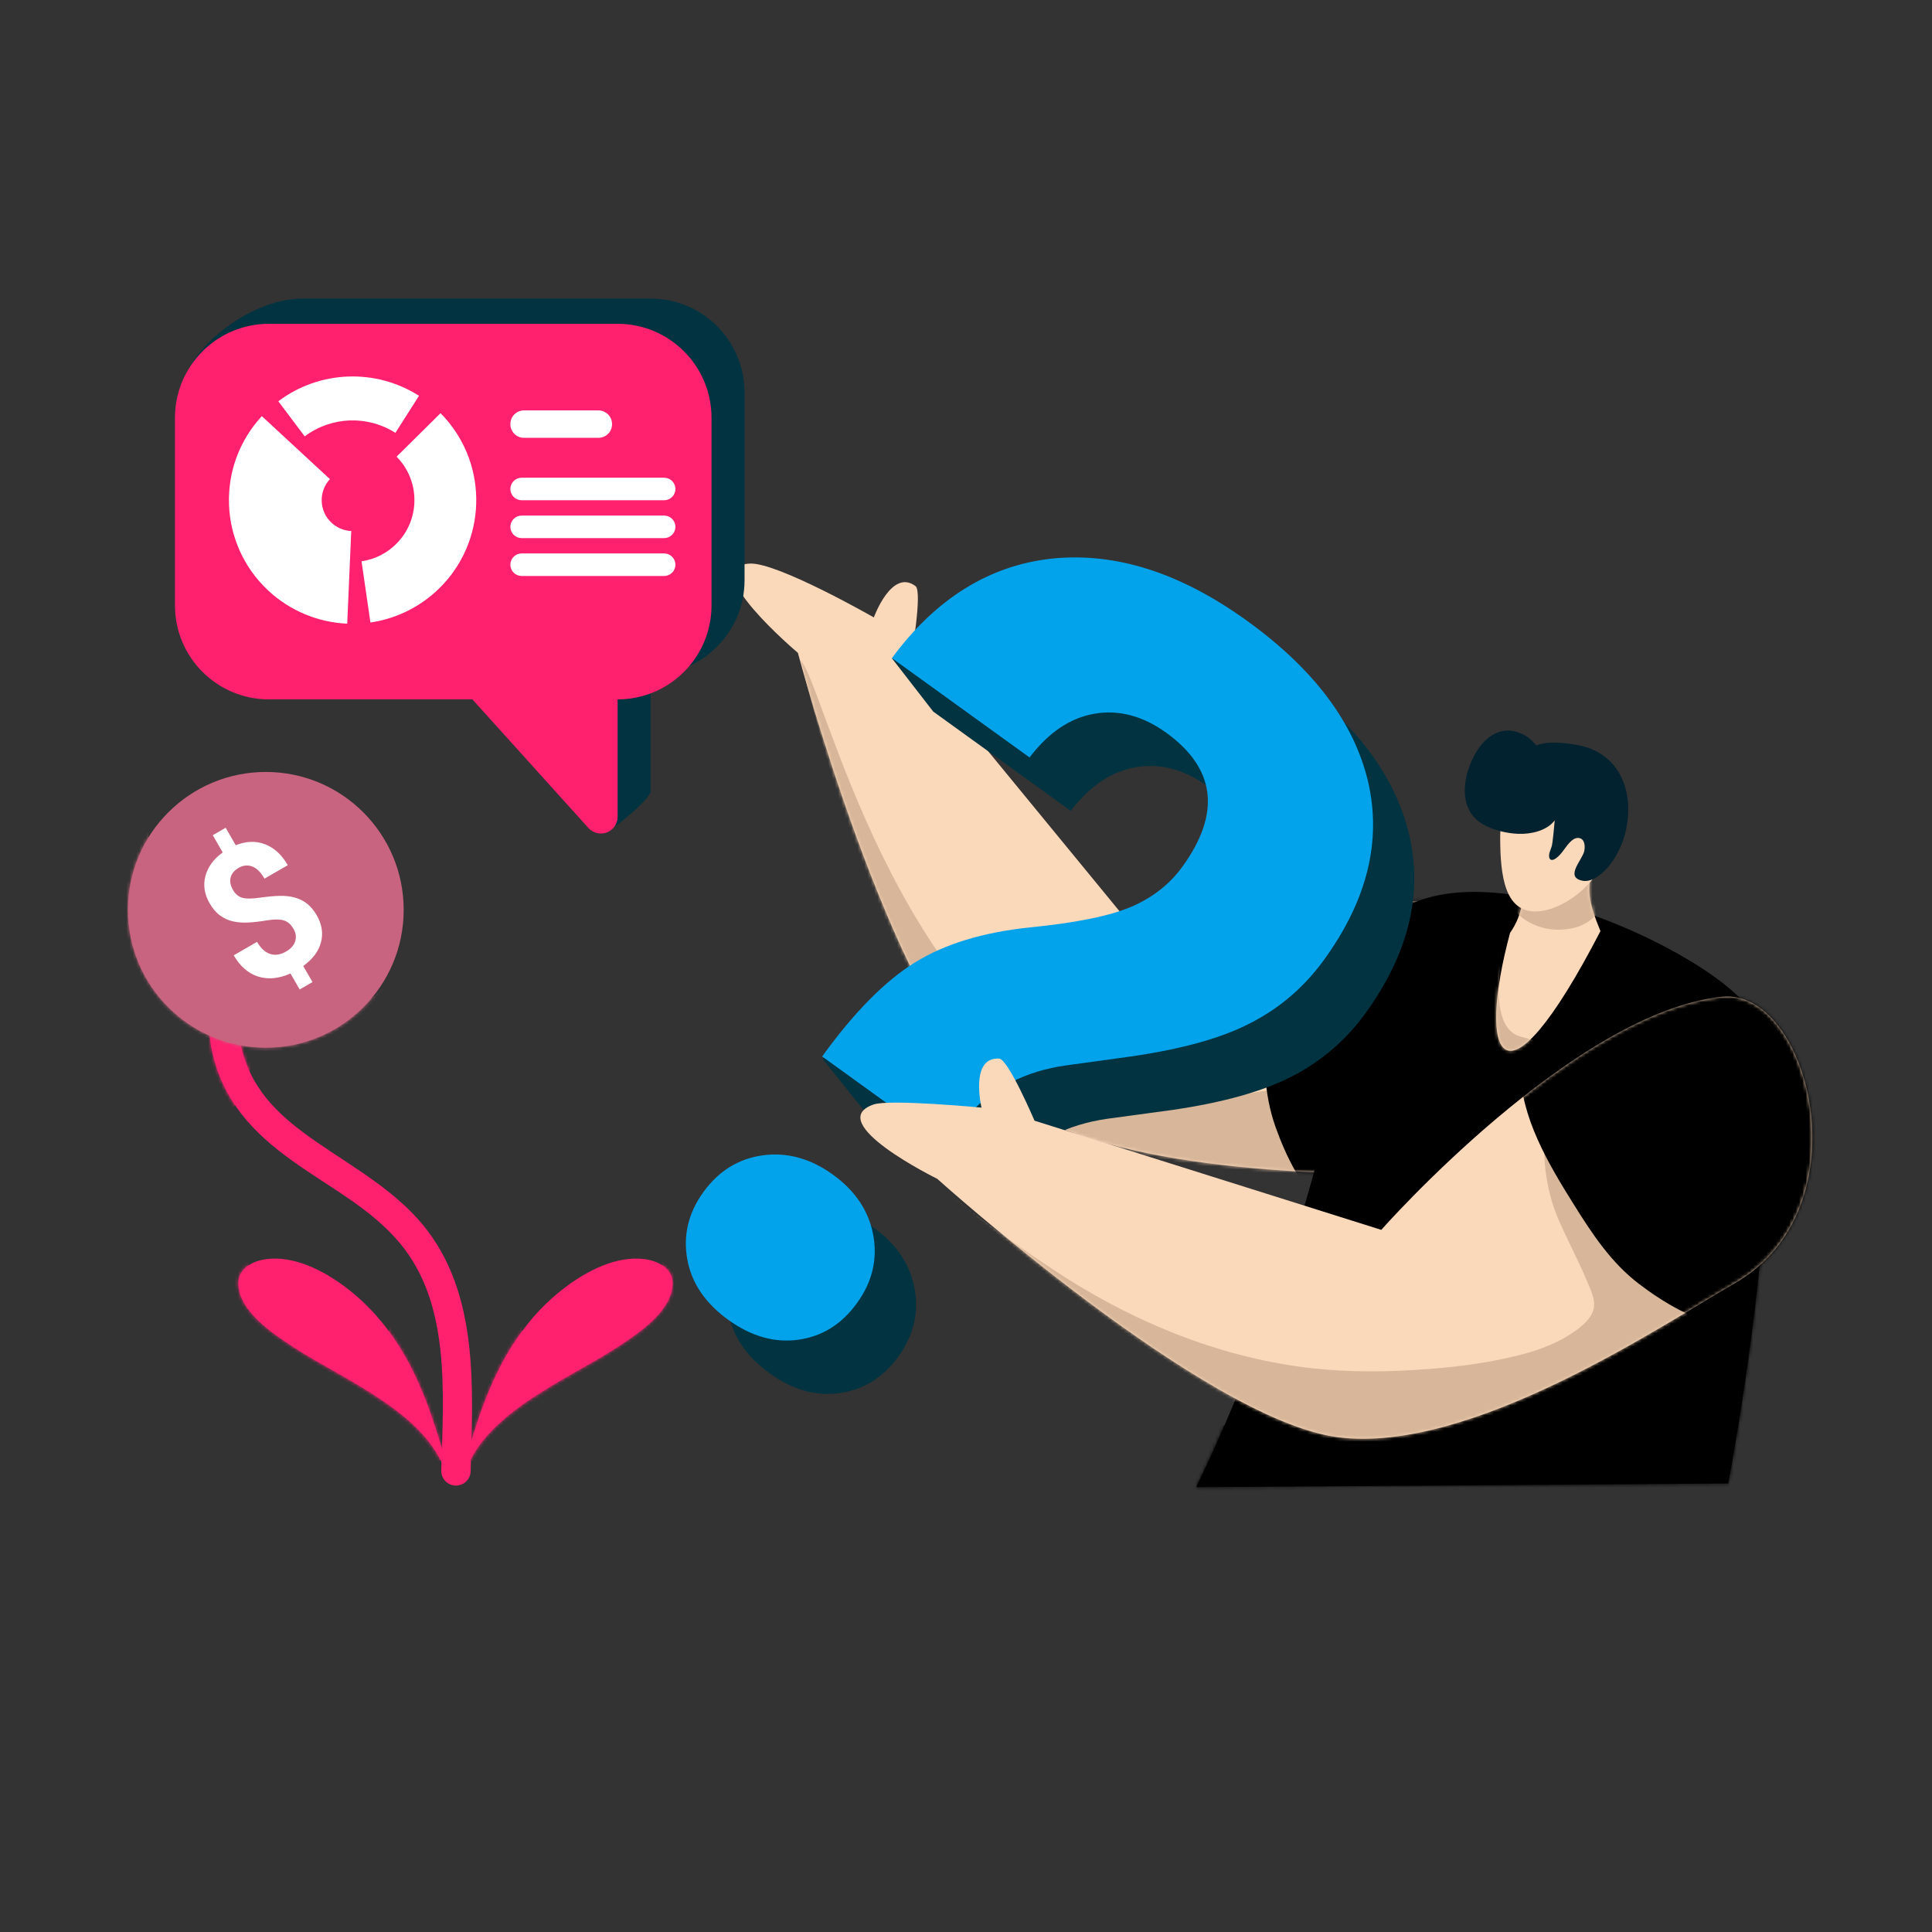 <svg width="589" height="589" viewBox="0 0 589 589" fill="none" xmlns="http://www.w3.org/2000/svg">
<rect x="0" y="0" width="589" height="589" fill="#333333" stroke="none"/>
<path fill-rule="evenodd" clip-rule="evenodd" d="M136.542 451.441C136.053 445.111 133.94 438.809 131.938 432.83C126.595 416.914 118.9 402.621 105.263 392.357C98.638 387.372 89.65 382.704 81.06 383.882C76.991 384.438 72.451 386.787 72.654 391.49C73.005 399.899 83.09 406.469 89.254 410.556C104.312 420.549 132.27 431.372 136.542 451.441Z" fill="#FF206E"/>
<mask id="mask0_23_88" style="mask-type:luminance" maskUnits="userSpaceOnUse" x="72" y="383" width="65" height="69">
<path d="M136.542 451.441C136.053 445.111 133.94 438.809 131.938 432.83C126.595 416.914 118.9 402.621 105.263 392.357C98.638 387.372 89.65 382.704 81.06 383.882C76.991 384.438 72.451 386.787 72.654 391.49C73.005 399.899 83.09 406.469 89.254 410.556C104.312 420.549 132.27 431.372 136.542 451.441Z" fill="white"/>
</mask>
<g mask="url(#mask0_23_88)">
<path fill-rule="evenodd" clip-rule="evenodd" d="M76.351 379.556C75.198 382.43 75.686 385.833 76.284 388.771C76.816 391.42 77.559 394.114 78.923 396.464C83.867 404.956 94.266 408.526 103.467 409.923C107.624 410.555 114.287 410.976 117.546 407.561C119.785 405.211 118.167 402.95 118.034 400.311C118.001 399.613 118.555 399.446 119.142 399.624C122.324 400.555 125.051 405.089 126.758 407.606C131.88 415.199 135.15 424.39 136.503 433.425C136.98 436.606 137.689 441.052 135.638 443.868C133.066 447.404 127.213 444.699 124.231 443.302C123.366 442.892 122.501 442.46 121.648 442.016C120.661 441.506 119.674 440.974 118.71 440.442C117.191 439.611 115.706 438.724 114.231 437.837C105.218 432.449 62.15 410.067 56.474 399.48C50.554 388.427 66.118 383.305 76.351 379.556Z" fill="#FF206E"/>
</g>
<path fill-rule="evenodd" clip-rule="evenodd" d="M141.172 451.441C141.661 445.112 143.774 438.81 145.777 432.83C151.119 416.914 158.814 402.621 172.452 392.357C179.077 387.373 188.064 382.705 196.654 383.882C200.724 384.438 205.263 386.788 205.06 391.491C204.71 399.899 194.624 406.469 188.461 410.556C173.402 420.549 145.444 431.373 141.172 451.441Z" fill="#FF206E"/>
<mask id="mask1_23_88" style="mask-type:luminance" maskUnits="userSpaceOnUse" x="141" y="383" width="65" height="69">
<path d="M141.172 451.441C141.661 445.111 143.774 438.809 145.777 432.83C151.119 416.914 158.814 402.621 172.452 392.357C179.077 387.372 188.064 382.704 196.654 383.882C200.724 384.438 205.263 386.787 205.06 391.49C204.71 399.899 194.624 406.469 188.461 410.556C173.402 420.549 145.444 431.372 141.172 451.441Z" fill="white"/>
</mask>
<g mask="url(#mask1_23_88)">
<path fill-rule="evenodd" clip-rule="evenodd" d="M201.364 379.556C202.517 382.43 202.029 385.833 201.43 388.771C200.898 391.42 200.156 394.114 198.792 396.464C193.848 404.956 183.449 408.526 174.248 409.923C170.091 410.555 163.428 410.976 160.169 407.561C157.929 405.211 159.548 402.95 159.681 400.311C159.714 399.613 159.16 399.446 158.572 399.624C155.391 400.555 152.664 405.089 150.956 407.606C145.835 415.199 142.564 424.39 141.212 433.425C140.735 436.606 140.026 441.052 142.076 443.868C144.648 447.404 150.502 444.699 153.484 443.302C154.349 442.892 155.213 442.46 156.067 442.016C157.054 441.506 158.04 440.974 159.005 440.442C160.523 439.611 162.009 438.724 163.483 437.837C172.496 432.449 215.565 410.067 221.241 399.48C227.161 388.427 211.596 383.305 201.364 379.556Z" fill="#FF206E"/>
</g>
<path fill-rule="evenodd" clip-rule="evenodd" d="M134.528 448.311C134.846 436.39 135.593 423.564 134.222 411.263C132.912 399.616 129.705 388.433 122.031 379.144C113.719 369.07 101.871 362.751 91.258 355.404C79.447 347.219 69.103 337.85 65.125 322.403C63.913 317.746 63.461 312.905 63.926 308.118C64.427 303.014 66.117 298.092 68.381 293.49C69.471 291.273 72.163 290.362 74.379 291.455C76.594 292.548 77.513 295.236 76.411 297.452C74.624 301.089 73.241 304.964 72.837 308.999C72.469 312.742 72.849 316.524 73.791 320.165C77.194 333.324 86.289 341.069 96.362 348.042C107.636 355.851 120.109 362.736 128.946 373.44C146.119 394.257 144.161 423.279 143.488 448.55C143.414 451.027 141.358 452.98 138.885 452.908C136.413 452.849 134.467 450.788 134.528 448.311Z" fill="#FF206E"/>
<mask id="mask2_23_88" style="mask-type:luminance" maskUnits="userSpaceOnUse" x="63" y="290" width="81" height="163">
<path d="M134.528 448.311C134.846 436.39 135.593 423.564 134.222 411.263C132.912 399.616 129.705 388.433 122.031 379.144C113.719 369.07 101.871 362.751 91.258 355.404C79.447 347.219 69.103 337.85 65.125 322.403C63.913 317.746 63.461 312.905 63.926 308.118C64.427 303.014 66.117 298.092 68.381 293.49C69.471 291.273 72.163 290.362 74.379 291.455C76.594 292.548 77.513 295.236 76.411 297.452C74.624 301.089 73.241 304.964 72.837 308.999C72.469 312.742 72.849 316.524 73.791 320.165C77.194 333.324 86.289 341.069 96.362 348.042C107.636 355.851 120.109 362.736 128.946 373.44C146.119 394.257 144.161 423.279 143.488 448.55C143.414 451.027 141.358 452.98 138.885 452.908C136.413 452.849 134.467 450.788 134.528 448.311Z" fill="white"/>
</mask>
<g mask="url(#mask2_23_88)">
<path fill-rule="evenodd" clip-rule="evenodd" d="M88.137 285.108C81.341 290.673 78.733 324.896 73.824 332.051C72.659 333.764 70.867 340.466 68.526 340.85C66.715 341.143 65.164 338.512 64.396 337.291C61.659 332.971 60.149 327.727 58.84 322.839C55.434 310.232 53.557 295.046 57.387 282.343C58.026 280.197 58.893 278.035 60.098 276.141C65.388 267.877 75.036 272.036 80.835 277.212C83.513 279.61 85.884 282.305 88.137 285.108Z" fill="#FF206E"/>
</g>
<path d="M81.035 319.414C57.819 319.414 38.999 300.595 38.999 277.379C38.999 254.163 57.819 235.344 81.035 235.344C104.251 235.344 123.07 254.163 123.07 277.379C123.07 300.595 104.251 319.414 81.035 319.414Z" fill="#C96480"/>
<mask id="mask3_23_88" style="mask-type:luminance" maskUnits="userSpaceOnUse" x="38" y="235" width="86" height="85">
<path d="M81.035 319.414C57.819 319.414 38.999 300.595 38.999 277.379C38.999 254.163 57.819 235.344 81.035 235.344C104.251 235.344 123.07 254.163 123.07 277.379C123.07 300.595 104.251 319.414 81.035 319.414Z" fill="white"/>
</mask>
<g mask="url(#mask3_23_88)">
<path fill-rule="evenodd" clip-rule="evenodd" d="M46.772 244.439C42.581 265.125 43.923 290.124 62.813 303.305C66.416 305.81 70.374 307.795 74.52 309.214C84.963 312.784 97.49 312.728 107.511 307.872C110.46 306.453 113.265 304.646 115.649 302.396C117.145 300.988 118.631 298.638 120.493 297.718C122.345 296.798 122.854 299.148 122.744 300.478C122.344 305.489 118.952 310.455 115.904 314.225C104.175 328.736 84.808 332.993 67.314 327.339C37.149 317.595 21.363 271.976 46.772 244.439Z" fill="#C96480"/>
</g>
<path d="M89.464 283.152C88.688 281.808 87.699 280.953 86.493 280.591C85.291 280.225 83.602 280.222 81.425 280.583C79.254 280.941 77.327 281.163 75.651 281.246C73.97 281.332 72.42 281.211 70.997 280.885C69.578 280.557 68.27 279.964 67.084 279.097C65.894 278.233 64.838 276.997 63.911 275.391C62.312 272.622 61.887 269.841 62.636 267.05C63.384 264.258 65.137 261.87 67.901 259.88L64.865 254.621L68.795 252.352L71.874 257.685C75.014 256.418 77.981 256.316 80.778 257.378C83.574 258.44 85.897 260.568 87.741 263.763L80.637 267.864C79.502 265.898 78.245 264.663 76.875 264.154C75.5 263.648 74.132 263.788 72.774 264.571C71.431 265.347 70.61 266.329 70.311 267.517C70.013 268.706 70.254 269.97 71.029 271.314C71.748 272.559 72.683 273.352 73.843 273.688C74.998 274.026 76.782 274.023 79.194 273.679C81.607 273.335 83.644 273.147 85.308 273.115C86.971 273.083 88.489 273.255 89.866 273.629C91.239 274.005 92.481 274.621 93.588 275.478C94.695 276.336 95.678 277.51 96.539 279.001C98.148 281.787 98.582 284.551 97.851 287.289C97.116 290.029 95.313 292.435 92.447 294.505L95.271 299.396L91.364 301.652L88.554 296.785C84.984 298.366 81.696 298.675 78.684 297.716C75.672 296.757 73.196 294.598 71.257 291.239L78.361 287.137C79.487 289.087 80.813 290.315 82.34 290.82C83.867 291.326 85.498 291.078 87.236 290.075C88.676 289.243 89.593 288.206 89.993 286.959C90.387 285.716 90.211 284.446 89.464 283.152Z" fill="white"/>
<path fill-rule="evenodd" clip-rule="evenodd" d="M473.949 283.372C433.351 262.506 348.086 286.065 348.086 286.065L277.765 200.407C277.765 200.407 281.322 180.346 279.103 178.678C271.816 173.202 266.408 188.229 266.408 188.229C266.408 188.229 236.95 171.366 228.593 171.818C212.063 172.715 243.244 199.028 243.244 199.028C243.244 199.028 271.36 305.107 302.378 331.704C333.395 358.302 404.119 357.169 429.322 358.621C475.668 361.292 497.536 295.495 473.949 283.372Z" fill="#FAD8BA"/>
<mask id="mask4_23_88" style="mask-type:luminance" maskUnits="userSpaceOnUse" x="223" y="171" width="261" height="188">
<path d="M473.948 283.372C433.351 262.506 348.086 286.065 348.086 286.065L277.765 200.407C277.765 200.407 281.322 180.346 279.103 178.678C271.816 173.202 266.408 188.23 266.408 188.23C266.408 188.23 236.95 171.366 228.593 171.818C212.063 172.715 243.244 199.028 243.244 199.028C243.244 199.028 271.36 305.107 302.377 331.704C333.395 358.302 404.119 357.169 429.322 358.621C475.668 361.292 497.536 295.495 473.948 283.372Z" fill="white"/>
</mask>
<g mask="url(#mask4_23_88)">
<path fill-rule="evenodd" clip-rule="evenodd" d="M244.082 201.309C251.145 208.29 272.276 308.254 337.635 335.739C352.082 341.813 378.413 331.903 394.069 331.865C401.68 331.846 410.511 329.302 417.98 330.71C424.05 331.853 427.643 337.731 428.569 343.457C433.202 372.082 396.896 381.24 375.642 381.614C370.669 381.701 365.696 381.587 360.742 381.12C355.334 380.61 349.917 379.88 344.584 378.828C289.474 367.962 257.772 255.429 244.082 201.309Z" fill="#D7B699"/>
<path fill-rule="evenodd" clip-rule="evenodd" d="M394.534 268.576C386.374 281.126 385.719 297.952 385.443 312.434C385.236 323.077 385.271 333.45 388.863 343.565C392.012 352.421 396.893 362.395 403.97 368.833C418.514 382.044 440.374 374.365 454.909 365.317C481.083 349.026 503.951 310.992 481.387 282.741C477.89 278.36 473.564 274.523 468.83 271.519C459.975 265.901 404.779 270.093 394.534 268.576Z" fill="black"/>
</g>
<path fill-rule="evenodd" clip-rule="evenodd" d="M530.189 304.032C509.124 282.963 419.438 244.329 411.818 302.848C401.852 379.352 364.668 453.375 364.668 453.375L526.87 452.259C526.87 452.259 551.244 325.102 530.189 304.032Z" fill="black"/>
<mask id="mask5_23_88" style="mask-type:luminance" maskUnits="userSpaceOnUse" x="364" y="271" width="175" height="183">
<path d="M530.189 304.032C509.124 282.963 419.438 244.329 411.818 302.848C401.852 379.352 364.668 453.375 364.668 453.375L526.87 452.259C526.87 452.259 551.244 325.102 530.189 304.032Z" fill="white"/>
</mask>
<g mask="url(#mask5_23_88)">
<path fill-rule="evenodd" clip-rule="evenodd" d="M541.052 302.262C533.242 339.45 521.197 382.175 491.444 407.785C480.004 417.637 461.823 419.896 446.771 433.757C421.244 457.251 407.204 446.823 386.129 439.108C375.871 435.364 362.71 430.296 351.819 431.658C336.918 433.53 341.22 445.395 349.03 455.379C355.629 463.794 365.821 468.663 375.625 472.284C395.565 479.659 417.386 482.75 438.536 483.658C468.025 484.915 500.671 482.476 527.106 468.152C581.158 438.853 562.788 355.487 541.052 302.262Z" fill="black"/>
</g>
<path fill-rule="evenodd" clip-rule="evenodd" d="M462.787 261.822L486.37 262.164C483.1 271.029 484.558 275.548 487.922 283.864C457.929 341.794 450.201 322.154 460.364 284.396C464.339 278.74 465.657 271.515 462.787 261.822Z" fill="#FAD8BA"/>
<mask id="mask6_23_88" style="mask-type:luminance" maskUnits="userSpaceOnUse" x="456" y="261" width="32" height="60">
<path d="M462.787 261.822L486.37 262.164C483.1 271.029 484.558 275.548 487.922 283.864C457.929 341.794 450.201 322.154 460.364 284.396C464.339 278.74 465.657 271.515 462.787 261.822Z" fill="white"/>
</mask>
<g mask="url(#mask6_23_88)">
<path fill-rule="evenodd" clip-rule="evenodd" d="M460.239 275.744C464.545 281.991 471.939 284.531 479.253 283.002C483.467 282.126 487.481 279.47 488.382 274.982C489.297 270.41 486.474 266.783 482.645 264.602C476.669 261.204 465.645 271.378 460.239 275.744Z" fill="#D7B699"/>
<path fill-rule="evenodd" clip-rule="evenodd" d="M461.232 247.132C459.794 258.143 458.209 269.313 458.95 280.43C459.334 286.207 451.723 313.052 463.761 316.086C474.245 318.723 476.089 322.088 469.121 328.302C462.274 334.398 453.05 334.159 447.458 326.567C444.163 322.101 442.46 316.443 441.46 311.051C439.262 299.179 458.731 258.845 461.232 247.132Z" fill="#D7B699"/>
</g>
<path fill-rule="evenodd" clip-rule="evenodd" d="M473.878 233.519C464.758 233.519 457.356 243.305 457.356 255.359C457.356 267.411 458.938 277.868 468.048 277.868C477.167 277.868 490.391 267.411 490.391 255.359C490.391 243.305 482.988 233.519 473.878 233.519Z" fill="#FAD8BA"/>
<path fill-rule="evenodd" clip-rule="evenodd" d="M473.981 250.096C471.532 253.316 466.739 254.333 462.966 254.207C459.591 254.095 456.055 253.252 453.02 251.791C444.568 247.73 445.617 237.658 449.333 230.529C452.633 224.204 458.305 220.42 465.084 224.3C466.389 225.05 467.391 226.109 468.346 227.262C471.078 226.135 474.416 226.294 477.281 226.604C479.843 226.88 482.566 227.317 484.967 228.277C495.755 232.591 498.175 244.624 495.282 254.7C494.044 258.997 491.699 263.394 488.248 266.321C486.697 267.632 484.589 268.92 482.452 268.505C476.94 267.437 482.377 262.169 482.972 259.513C483.265 258.217 483.237 256.055 481.696 255.556C480.788 255.259 479.9 255.659 479.2 256.236C477.309 257.796 476.373 260.264 474.321 261.692C472.487 262.969 471.929 261.433 472.43 259.819C472.601 259.269 472.799 258.731 473.007 258.192C473.414 257.114 473.849 251.243 473.981 250.096Z" fill="#03222F"/>
<path d="M263.262 338.393L250.707 322.744C250.707 322.744 285.103 313.646 291.447 309.696C300.504 304.061 312.19 300.512 326.514 299.048C340.847 297.586 351.209 295.463 357.61 292.683C364.02 289.902 369.173 285.813 373.068 280.414C384.83 264.123 383.184 250.55 368.152 239.695C361.013 234.546 353.724 232.617 346.264 233.906C338.805 235.196 332.205 239.627 326.438 247.2L284.507 216.933L271.932 200.714C271.932 200.714 317.901 188.183 333.576 186.587C352.797 184.63 372.539 190.958 392.781 205.57C413.222 220.321 425.513 236.708 429.654 254.729C433.804 272.751 429.37 290.776 416.361 308.802C410.442 316.996 403.03 323.41 394.114 328.044C385.198 332.678 372.955 336.125 357.402 338.383L337.651 341.063C325.247 342.812 315.102 348.027 307.217 356.709L300.277 365.112L263.262 338.393Z" fill="#023341"/>
<path d="M227.023 379.758C231.684 373.299 237.726 369.556 245.138 368.529C252.551 367.501 259.679 369.458 266.524 374.398C273.37 379.339 277.463 385.488 278.825 392.849C280.186 400.205 278.532 407.116 273.871 413.574C269.276 419.937 263.348 423.643 256.058 424.692C248.778 425.742 241.621 423.728 234.587 418.641C227.543 413.564 223.383 407.409 222.078 400.167C220.783 392.925 222.428 386.12 227.023 379.758Z" fill="#023341"/>
<path d="M250.647 322.081C260.388 308.586 269.845 299.055 278.903 293.435C287.969 287.806 299.639 284.238 313.907 282.743C328.282 281.309 338.617 279.173 345.025 276.385C351.426 273.608 356.627 269.555 360.526 264.153C372.288 247.857 370.591 234.246 355.541 223.383C348.465 218.275 341.101 216.296 333.65 217.588C326.199 218.88 319.639 223.346 313.872 230.917L271.912 200.63C285.398 182.365 301.78 172.269 320.959 170.271C340.231 168.354 359.941 174.653 380.173 189.257C400.605 204.005 412.885 220.387 417.118 238.465C421.244 256.482 416.753 274.463 403.746 292.483C397.826 300.686 390.449 307.126 381.51 311.74C372.67 316.426 360.364 319.823 344.792 322.075L325.094 324.79C312.64 326.503 302.506 331.725 294.689 340.454L287.724 348.843L250.647 322.081ZM214.418 363.452C219.08 356.993 225.122 353.244 232.529 352.223C239.943 351.192 247.134 353.2 253.911 358.092C260.789 363.056 264.86 369.178 266.217 376.539C267.581 383.89 265.925 390.806 261.263 397.264C256.673 403.623 250.789 407.365 243.51 408.418C236.232 409.47 229.054 407.442 221.977 402.334C215 397.298 210.816 391.125 209.523 383.886C208.23 376.646 209.828 369.811 214.418 363.452Z" fill="#03A3EC"/>
<path fill-rule="evenodd" clip-rule="evenodd" d="M525.017 303.874C479.616 308.598 421.102 374.939 421.102 374.939L315.39 341.66C315.39 341.66 307.401 322.919 304.631 322.735C295.536 322.134 299.223 337.673 299.223 337.673C299.223 337.673 271.209 335.018 266.321 336.717C250.683 342.162 285.731 359.379 285.731 359.379C285.731 359.379 367.268 432.83 407.78 438.143C448.293 443.457 506.892 403.842 528.789 391.28C569.056 368.179 551.395 301.13 525.017 303.874Z" fill="#FAD8BA"/>
<mask id="mask7_23_88" style="mask-type:luminance" maskUnits="userSpaceOnUse" x="262" y="303" width="291" height="136">
<path d="M525.017 303.874C479.616 308.598 421.102 374.939 421.102 374.939L315.39 341.66C315.39 341.66 307.401 322.919 304.631 322.735C295.536 322.134 299.223 337.673 299.223 337.673C299.223 337.673 271.209 335.018 266.321 336.717C250.683 342.162 285.731 359.379 285.731 359.379C285.731 359.379 367.268 432.83 407.78 438.143C448.293 443.457 506.892 403.842 528.789 391.28C569.056 368.179 551.395 301.13 525.017 303.874Z" fill="white"/>
</mask>
<g mask="url(#mask7_23_88)">
<path fill-rule="evenodd" clip-rule="evenodd" d="M471.665 340.593C469.66 350.38 471.107 362.386 474.993 371.454C477.744 377.85 481.063 383.99 483.757 390.4C484.863 393.026 486.641 396.468 485.762 399.399C484.741 402.802 480.798 405.506 477.971 407.246C475.418 408.815 472.677 410.082 469.869 411.103C465.122 412.833 460.149 413.93 455.195 414.876C447.404 416.36 439.425 417.154 431.511 417.646C419.495 418.383 407.213 418.279 395.272 416.54C368.317 412.607 343.177 401.772 320.638 386.769C312.015 381.027 303.525 375.015 295.299 368.713C293.333 367.203 285.92 359.969 287.178 366.799C288.265 372.732 291.697 378.541 294.761 383.613C301.161 394.208 308.734 404.003 317.612 412.635C325.951 420.747 335.358 427.8 345.314 433.785C391.746 461.676 448.435 457.629 495.727 433.917C517.113 423.196 540.655 407.917 550.743 385.226C553.901 378.106 471.041 348.301 471.665 340.593Z" fill="#D7B699"/>
<path fill-rule="evenodd" clip-rule="evenodd" d="M463.468 325.564C463.496 340.533 472.147 354.98 479.834 367.258C485.478 376.282 491.179 384.948 499.717 391.454C507.195 397.148 516.735 402.83 526.18 404.353C545.581 407.463 559.687 389.083 566.91 373.56C579.92 345.61 578.275 301.261 543.936 289.941C538.613 288.185 532.893 287.337 527.286 287.41C516.801 287.547 472.875 321.233 463.468 325.564Z" fill="black"/>
</g>
<path fill-rule="evenodd" clip-rule="evenodd" d="M54.483 122.979C54.483 107.181 76.239 91.03 92.036 91.03H198.362C214.16 91.03 226.987 103.857 226.987 119.655V176.904C226.987 192.703 214.16 205.529 198.362 205.529V241.325C198.362 243.437 185.021 255.067 183.602 253.499C170.68 239.173 154.087 205.529 154.087 205.529H92.036C76.239 205.529 63.412 192.703 63.412 176.904L54.483 122.979Z" fill="#023341"/>
<path fill-rule="evenodd" clip-rule="evenodd" d="M53.34 127.344C53.34 111.545 66.167 98.719 81.965 98.719H188.291C204.089 98.719 216.915 111.545 216.915 127.344V184.593C216.915 200.392 204.089 213.218 188.291 213.218V249.013C188.291 251.126 186.989 253.019 185.018 253.777C183.047 254.535 180.811 254.001 179.392 252.433C166.47 238.105 144.016 213.218 144.016 213.218H81.965C66.167 213.218 53.34 200.392 53.34 184.593V127.344Z" fill="#FF206E"/>
<path fill-rule="evenodd" clip-rule="evenodd" d="M79.823 126.865C65.679 142.151 66.605 166.003 81.888 180.143C88.442 186.207 96.936 189.749 105.856 190.137L107.087 161.887C104.854 161.79 102.731 160.905 101.092 159.388C97.272 155.855 97.041 149.89 100.578 146.068L79.823 126.865Z" fill="white"/>
<path fill-rule="evenodd" clip-rule="evenodd" d="M112.933 189.78C121.465 188.534 129.314 184.403 135.17 178.074C148.867 163.271 148.487 140.309 134.307 125.965L120.901 139.22C127.989 146.39 128.179 157.871 121.332 165.271C118.403 168.437 114.48 170.501 110.216 171.125L112.933 189.78Z" fill="white"/>
<path fill-rule="evenodd" clip-rule="evenodd" d="M127.738 120.663C114.49 112.23 97.401 112.894 84.847 122.328L92.892 133.035C100.986 126.954 112.005 126.526 120.547 131.962L127.738 120.663Z" fill="white"/>
<path fill-rule="evenodd" clip-rule="evenodd" d="M186.589 129.253C186.589 128.158 186.156 127.108 185.378 126.334C184.6 125.559 183.553 125.124 182.454 125.124C176.525 125.124 165.661 125.124 159.724 125.124C158.632 125.124 157.578 125.559 156.808 126.334C156.03 127.108 155.596 128.158 155.596 129.253C155.596 129.284 155.596 129.315 155.596 129.346C155.596 130.441 156.03 131.491 156.808 132.265C157.578 133.04 158.632 133.475 159.724 133.475C165.661 133.475 176.525 133.475 182.454 133.475C183.553 133.475 184.6 133.04 185.378 132.265C186.156 131.491 186.589 130.441 186.589 129.346C186.589 129.315 186.589 129.284 186.589 129.253Z" fill="white"/>
<path fill-rule="evenodd" clip-rule="evenodd" d="M205.914 149.07C205.914 148.161 205.549 147.287 204.906 146.644C204.262 146 203.388 145.638 202.478 145.638C193.287 145.638 168.217 145.638 159.027 145.638C158.116 145.638 157.242 146 156.599 146.644C155.955 147.287 155.591 148.161 155.591 149.07C155.591 149.072 155.591 149.072 155.591 149.074C155.591 149.983 155.955 150.857 156.599 151.5C157.242 152.144 158.116 152.506 159.027 152.506C168.217 152.506 193.287 152.506 202.478 152.506C203.388 152.506 204.262 152.144 204.906 151.5C205.549 150.857 205.914 149.983 205.914 149.074C205.914 149.072 205.914 149.072 205.914 149.07Z" fill="white"/>
<path fill-rule="evenodd" clip-rule="evenodd" d="M205.914 160.616C205.914 159.706 205.549 158.833 204.906 158.189C204.262 157.545 203.388 157.184 202.478 157.184C193.287 157.184 168.217 157.184 159.027 157.184C158.116 157.184 157.242 157.545 156.599 158.189C155.955 158.833 155.591 159.706 155.591 160.616C155.591 160.617 155.591 160.618 155.591 160.619C155.591 161.529 155.955 162.402 156.599 163.046C157.242 163.689 158.116 164.051 159.027 164.051C168.217 164.051 193.287 164.051 202.478 164.051C203.388 164.051 204.262 163.689 204.906 163.046C205.549 162.402 205.914 161.529 205.914 160.619C205.914 160.618 205.914 160.617 205.914 160.616Z" fill="white"/>
<path fill-rule="evenodd" clip-rule="evenodd" d="M205.914 172.16C205.914 171.25 205.549 170.377 204.906 169.734C204.262 169.09 203.388 168.728 202.478 168.728C193.287 168.728 168.217 168.728 159.027 168.728C158.116 168.728 157.242 169.09 156.599 169.734C155.955 170.377 155.591 171.25 155.591 172.16C155.591 172.162 155.591 172.162 155.591 172.164C155.591 173.073 155.955 173.947 156.599 174.59C157.242 175.234 158.116 175.595 159.027 175.595C168.217 175.595 193.287 175.595 202.478 175.595C203.388 175.595 204.262 175.234 204.906 174.59C205.549 173.947 205.914 173.073 205.914 172.164C205.914 172.162 205.914 172.162 205.914 172.16Z" fill="white"/>
</svg>

